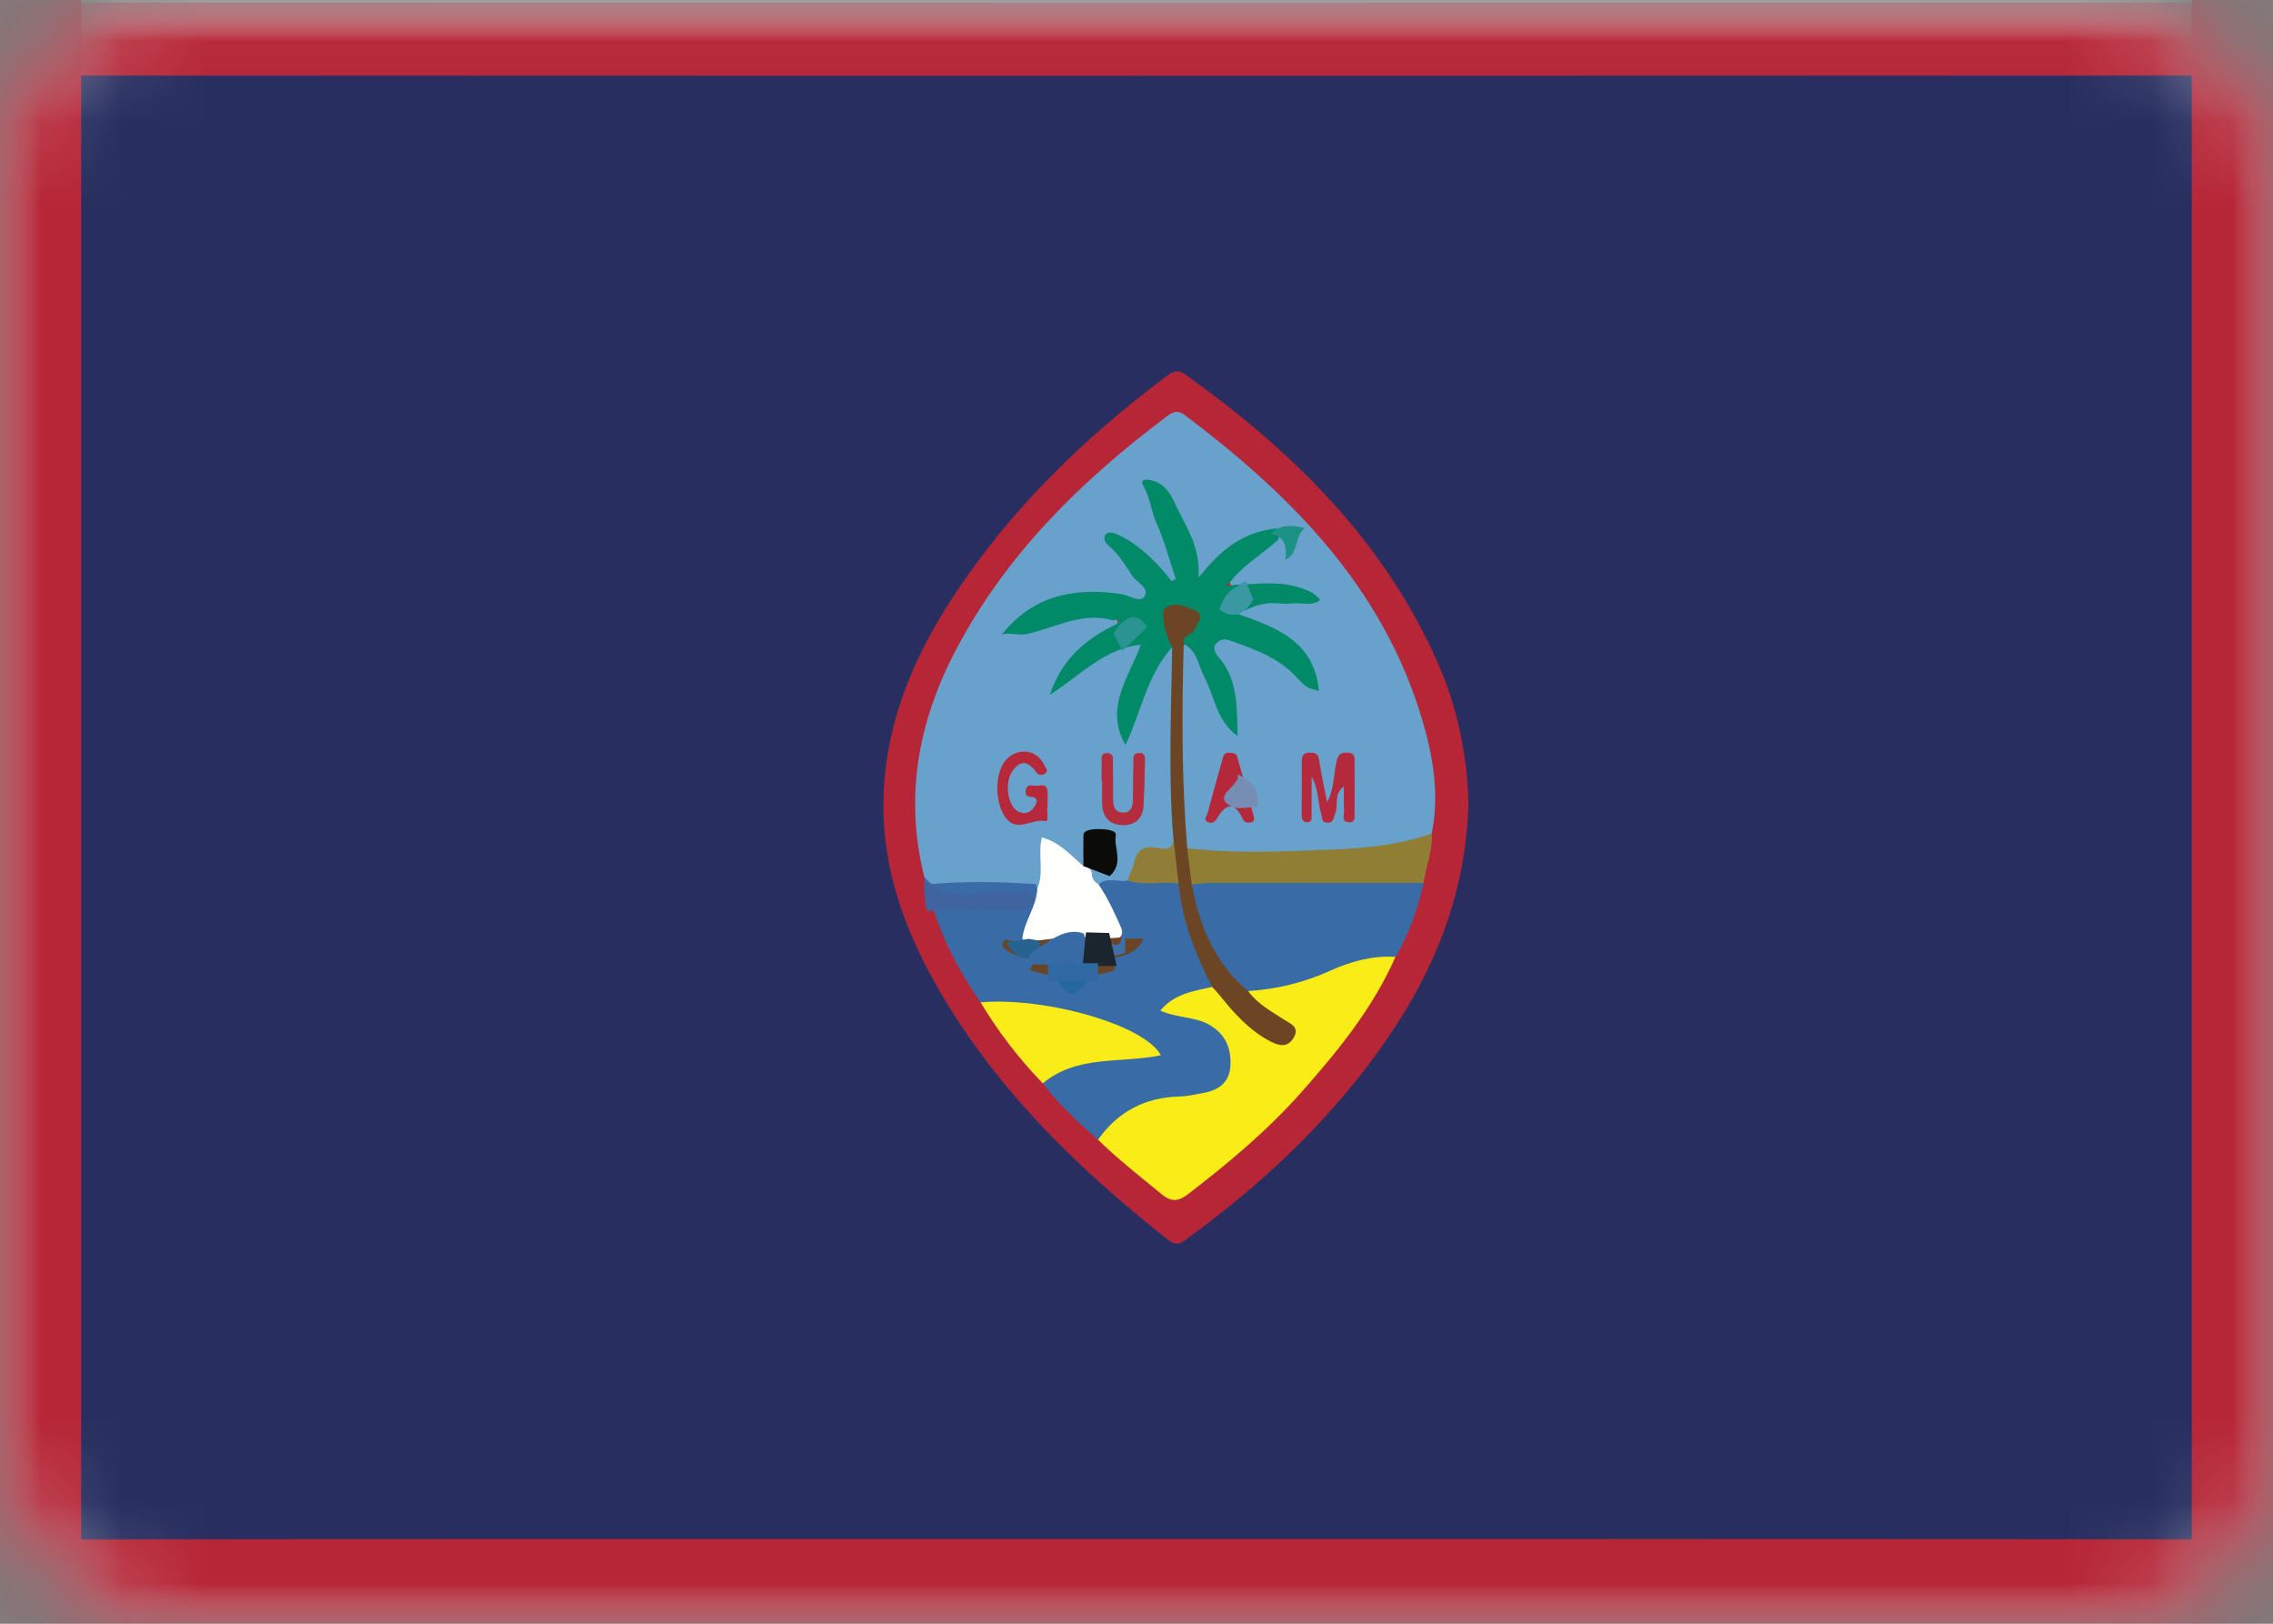 <?xml version="1.0" encoding="UTF-8" standalone="no"?>
<svg width="28px" height="20px" viewBox="0 0 28 20" version="1.1" xmlns="http://www.w3.org/2000/svg" xmlns:xlink="http://www.w3.org/1999/xlink">
    <rect x="0" y="0" width="28" height="20" fill="#808080" stroke="none"/>
    <!-- Generator: Sketch 40.1 (33804) - http://www.bohemiancoding.com/sketch -->
    <title>FR Copy 3</title>
    <desc>Created with Sketch.</desc>
    <defs>
        <rect id="path-1" x="0" y="0" width="28" height="20" rx="2"></rect>
        <mask id="mask-2" maskContentUnits="userSpaceOnUse" maskUnits="objectBoundingBox" x="0" y="0" width="28" height="20" fill="white">
            <use xlink:href="#path-1"></use>
        </mask>
        <mask id="mask-4" maskContentUnits="userSpaceOnUse" maskUnits="objectBoundingBox" x="0" y="0" width="28" height="20" fill="white">
            <use xlink:href="#path-1"></use>
        </mask>
        <polygon id="path-5" points="0 20.858 36.966 20.858 36.966 0.029 0 0.029"></polygon>
    </defs>
    <g id="Page-1" stroke="none" stroke-width="1" fill="none" fill-rule="evenodd">
        <g id="FR-Copy-3">
            <mask id="mask-3" fill="white">
                <use xlink:href="#path-1"></use>
            </mask>
            <g id="Mask" stroke="#F5F5F5" mask="url(#mask-2)" fill="#FFFFFF">
                <use mask="url(#mask-4)" xlink:href="#path-1"></use>
            </g>
            <g id="GU" mask="url(#mask-3)">
                <g transform="translate(-4, -1)">
                    <g id="Group-4" stroke-width="1" fill="none" transform="translate(0, 1)">
                        <mask id="mask-6" fill="white">
                            <use xlink:href="#path-5"></use>
                        </mask>
                        <g id="Clip-2"></g>
                        <path d="M0.006,20.83 C0.006,13.971 0.007,7.112 1.15147907e-06,0.253 C-0,0.049 0.054,0.029 0.225,0.029 C12.397,0.034 24.569,0.034 36.741,0.029 C36.913,0.029 36.967,0.049 36.966,0.253 C36.959,7.112 36.961,13.971 36.961,20.83 C36.883,20.874 36.798,20.852 36.717,20.852 C24.561,20.853 12.405,20.853 0.249,20.852 C0.168,20.852 0.084,20.874 0.006,20.83" id="Fill-1" fill="#B62637" mask="url(#mask-6)"></path>
                    </g>
                    <path d="M17.995,19.957 C13.402,19.957 8.809,19.955 4.216,19.962 C4.047,19.962 4,19.918 4,19.696 C4.006,13.862 4.006,8.028 4,2.194 C4,1.97 4.049,1.93 4.217,1.93 C13.403,1.935 22.589,1.935 31.775,1.93 C31.95,1.929 32,1.973 32,2.206 C31.994,8.033 31.994,13.859 32,19.686 C32,19.921 31.948,19.962 31.774,19.961 C27.181,19.955 22.588,19.957 17.995,19.957" id="Fill-5" fill="#282F60"></path>
                    <rect id="Rectangle-10" fill="#B62637" x="3" y="0" width="2" height="23"></rect>
                    <rect id="Rectangle-10-Copy" fill="#B62637" x="31" y="0" width="2" height="23"></rect>
                    <path d="M22.089,10.88 C22.062,12.079 21.614,13.085 20.94,14.003 C20.3,14.876 19.517,15.605 18.645,16.241 C18.573,16.294 18.51,16.367 18.396,16.277 C17.226,15.355 16.176,14.326 15.459,13 C15.105,12.345 14.877,11.649 14.882,10.9 C14.889,9.956 15.237,9.117 15.747,8.341 C16.447,7.275 17.348,6.4 18.364,5.638 C18.44,5.581 18.501,5.541 18.6,5.612 C19.926,6.558 21.061,7.67 21.724,9.194 C21.962,9.742 22.073,10.321 22.089,10.88" id="Fill-6" fill="#B62637"></path>
                    <path d="M15.388,11.809 C15.141,10.831 15.305,9.908 15.764,9.027 C16.384,7.836 17.315,6.923 18.375,6.127 C18.444,6.075 18.505,6.045 18.593,6.111 C19.902,7.097 21.028,8.227 21.515,9.85 C21.653,10.31 21.735,10.784 21.636,11.268 C21.401,11.48 21.099,11.473 20.814,11.508 C20.198,11.581 19.577,11.563 18.957,11.559 C18.825,11.558 18.684,11.572 18.589,11.444 C18.484,11.063 18.501,10.671 18.502,10.282 C18.503,9.855 18.492,9.427 18.517,9.001 C18.617,8.889 18.702,8.898 18.778,9.068 C18.873,9.278 18.985,9.483 19.055,9.705 C19.081,9.789 19.103,9.877 19.178,9.939 C19.193,9.647 19.146,9.374 18.98,9.129 C18.934,9.061 18.885,8.982 18.947,8.902 C19.011,8.818 19.103,8.831 19.195,8.852 C19.586,8.942 19.894,9.169 20.169,9.427 C20.1,9.085 19.881,8.852 19.504,8.729 C19.403,8.695 19.235,8.696 19.243,8.564 C19.252,8.414 19.424,8.409 19.545,8.388 C19.733,8.356 19.926,8.404 20.153,8.371 C19.831,8.174 19.502,8.308 19.203,8.234 C19.173,8.22 19.151,8.198 19.146,8.163 C19.196,7.964 19.364,7.87 19.507,7.754 C19.571,7.702 19.643,7.66 19.699,7.599 C19.728,7.579 19.745,7.546 19.776,7.524 C19.734,7.531 19.696,7.55 19.655,7.562 C19.366,7.642 19.109,7.771 18.924,8.018 C18.888,8.066 18.844,8.122 18.779,8.109 C18.694,8.092 18.704,8.007 18.696,7.944 C18.653,7.622 18.48,7.357 18.329,7.082 C18.3,7.029 18.244,7 18.176,6.976 C18.246,7.308 18.374,7.613 18.49,7.922 C18.516,7.993 18.545,8.083 18.484,8.134 C18.408,8.197 18.346,8.113 18.296,8.065 C18.122,7.901 17.96,7.723 17.676,7.636 C17.828,7.817 17.931,7.983 18.064,8.128 C18.126,8.194 18.196,8.271 18.133,8.365 C18.077,8.45 17.982,8.415 17.904,8.396 C17.59,8.318 17.279,8.331 16.972,8.427 C16.784,8.486 16.61,8.574 16.464,8.753 C16.735,8.767 16.955,8.643 17.187,8.586 C17.375,8.541 17.553,8.512 17.729,8.612 C17.757,8.631 17.776,8.656 17.773,8.692 C17.657,8.843 17.462,8.893 17.337,9.038 C17.24,9.151 17.13,9.254 17.034,9.437 C17.239,9.21 17.474,9.116 17.685,8.986 C17.747,8.947 17.814,8.904 17.892,8.907 C17.956,8.91 18.036,8.875 18.081,8.938 C18.128,9.005 18.069,9.066 18.035,9.121 C17.902,9.337 17.887,9.589 17.814,9.823 C17.785,9.916 17.855,9.987 17.862,10.069 C17.92,9.752 18.113,9.484 18.203,9.175 C18.226,9.098 18.296,9.042 18.36,8.988 C18.431,8.928 18.465,8.967 18.49,9.035 C18.52,9.191 18.513,9.349 18.503,9.504 C18.467,10.093 18.514,10.681 18.508,11.269 C18.496,11.359 18.48,11.478 18.377,11.478 C18.103,11.475 18.019,11.677 17.912,11.862 C17.799,11.931 17.671,11.908 17.549,11.918 C17.482,11.912 17.44,11.876 17.423,11.812 C17.426,11.679 17.433,11.546 17.428,11.409 C17.404,11.495 17.432,11.589 17.372,11.662 C17.233,11.71 17.183,11.575 17.092,11.525 C17.035,11.493 16.987,11.415 16.92,11.441 C16.845,11.472 16.889,11.56 16.877,11.622 C16.855,11.736 16.931,11.883 16.768,11.951 C16.743,11.949 16.72,11.943 16.696,11.935 C16.354,11.881 16.009,11.925 15.666,11.911 C15.562,11.906 15.452,11.92 15.388,11.809" id="Fill-7" fill="#68A2CC"></path>
                    <path d="M17.533,11.894 C17.64,11.797 17.771,11.869 17.889,11.845 C18.096,11.811 18.303,11.8 18.509,11.859 C18.579,11.903 18.595,11.978 18.609,12.05 C18.673,12.38 18.764,12.7 18.923,12.998 C18.948,13.044 18.961,13.095 18.949,13.149 C18.89,13.242 18.786,13.246 18.696,13.278 C18.615,13.308 18.519,13.314 18.465,13.414 C18.555,13.481 18.664,13.477 18.761,13.508 C18.958,13.572 19.107,13.682 19.181,13.882 C19.288,14.173 19.164,14.425 18.867,14.517 C18.759,14.55 18.648,14.564 18.535,14.571 C18.211,14.591 17.919,14.686 17.694,14.938 C17.65,14.987 17.603,15.039 17.526,15.038 C17.28,14.825 17.044,14.604 16.846,14.344 C16.895,14.173 17.047,14.135 17.187,14.09 C17.438,14.011 17.697,13.983 17.961,13.983 C18.021,13.983 18.115,13.999 18.128,13.914 C18.137,13.85 18.056,13.827 18.005,13.8 C17.601,13.589 17.16,13.513 16.717,13.442 C16.505,13.407 16.283,13.433 16.079,13.346 C15.772,12.901 15.531,12.426 15.418,11.893 C15.866,11.854 16.314,11.857 16.763,11.891 C16.768,11.909 16.773,11.926 16.778,11.944 C16.862,12.186 16.701,12.365 16.618,12.564 C16.583,12.604 16.532,12.614 16.488,12.634 C16.481,12.724 16.561,12.705 16.605,12.724 C16.671,12.753 16.757,12.76 16.773,12.846 C16.801,12.994 16.934,12.938 17.016,12.981 C17.141,13.012 17.265,13.011 17.389,12.979 C17.501,12.945 17.634,12.984 17.672,12.79 C17.69,12.698 17.899,12.706 17.995,12.614 C17.949,12.596 17.894,12.622 17.851,12.586 C17.807,12.551 17.791,12.498 17.763,12.452 C17.711,12.256 17.533,12.112 17.533,11.894" id="Fill-8" fill="#396BA6"></path>
                    <path d="M17.526,15.038 C17.771,14.691 18.107,14.516 18.531,14.506 C18.62,14.504 18.708,14.483 18.796,14.468 C18.989,14.437 19.141,14.352 19.156,14.137 C19.172,13.912 19.093,13.728 18.884,13.616 C18.705,13.52 18.493,13.539 18.294,13.447 C18.466,13.237 18.706,13.209 18.932,13.156 C19.092,13.176 19.15,13.317 19.235,13.419 C19.352,13.559 19.491,13.666 19.646,13.756 C19.71,13.792 19.796,13.834 19.848,13.758 C19.909,13.667 19.808,13.632 19.753,13.591 C19.647,13.511 19.523,13.451 19.438,13.346 C19.394,13.293 19.321,13.233 19.42,13.161 C19.823,13.084 20.211,12.961 20.591,12.806 C20.779,12.728 20.987,12.667 21.19,12.786 C20.914,13.415 20.485,13.94 20.037,14.447 C19.619,14.919 19.137,15.324 18.636,15.708 C18.516,15.8 18.43,15.809 18.309,15.709 C18.044,15.49 17.772,15.279 17.526,15.038" id="Fill-9" fill="#FAEC17"></path>
                    <path d="M21.19,12.786 C20.908,12.769 20.645,12.84 20.39,12.955 C20.068,13.101 19.729,13.185 19.375,13.207 C19.254,13.21 19.19,13.118 19.123,13.042 C18.872,12.756 18.724,12.417 18.653,12.045 C18.637,11.965 18.62,11.878 18.729,11.841 C18.884,11.8 19.042,11.816 19.198,11.816 C19.87,11.814 20.543,11.814 21.216,11.816 C21.326,11.816 21.442,11.801 21.54,11.875 C21.462,12.194 21.36,12.503 21.19,12.786" id="Fill-10" fill="#396BA6"></path>
                    <path d="M21.54,11.875 C20.661,11.875 19.782,11.875 18.903,11.876 C18.829,11.876 18.754,11.887 18.68,11.893 C18.564,11.757 18.543,11.609 18.625,11.448 C19.216,11.516 19.808,11.489 20.399,11.465 C20.818,11.448 21.236,11.408 21.636,11.268 C21.657,11.479 21.557,11.67 21.54,11.875" id="Fill-11" fill="#917E35"></path>
                    <path d="M16.079,13.346 C16.886,13.277 18.107,13.629 18.3,13.998 C17.809,14.1 17.269,13.989 16.846,14.344 C16.552,14.041 16.297,13.708 16.079,13.346" id="Fill-12" fill="#F9EC18"></path>
                    <path d="M16.763,12.208 C16.314,12.211 15.866,12.214 15.418,12.217 C15.39,12.112 15.381,11.974 15.388,11.809 C15.761,12.207 16.139,11.881 16.513,12.001 C16.597,12.027 16.692,11.801 16.763,12.208" id="Fill-13" fill="#3F649F"></path>
                    <path d="M19.208,8.203 C19.462,8.198 19.717,8.155 19.968,8.226 C20.076,8.257 20.185,8.288 20.263,8.39 C20.156,8.474 20.037,8.417 19.927,8.432 C19.812,8.448 19.699,8.417 19.59,8.434 C19.477,8.452 19.368,8.5 19.244,8.56 C19.721,8.728 20.191,8.896 20.247,9.512 C20.185,9.49 20.13,9.483 20.09,9.454 C20.05,9.425 20.012,9.386 19.981,9.352 C19.752,9.098 19.447,8.992 19.138,8.886 C19.062,8.859 19.014,8.892 18.98,8.927 C18.937,8.97 18.966,9.043 19.001,9.082 C19.254,9.363 19.234,9.705 19.246,10.067 C18.984,9.879 18.966,9.585 18.841,9.352 C18.763,9.207 18.754,9.019 18.582,8.932 C18.497,8.834 18.601,8.792 18.643,8.733 C18.673,8.69 18.718,8.643 18.679,8.596 C18.623,8.529 18.531,8.526 18.453,8.536 C18.381,8.546 18.412,8.617 18.413,8.665 C18.414,8.74 18.431,8.81 18.47,8.876 C18.491,8.912 18.515,8.961 18.44,8.971 C18.128,9.315 18.057,9.771 17.864,10.178 C17.602,9.717 17.903,9.346 18.055,8.941 C17.615,8.985 17.321,9.306 16.932,9.559 C17.084,9.11 17.382,8.864 17.754,8.688 C17.763,8.671 17.795,8.658 17.775,8.637 C17.764,8.626 17.734,8.629 17.715,8.642 C17.335,8.529 17.001,8.732 16.651,8.809 C16.54,8.834 16.444,8.783 16.34,8.817 C16.724,8.333 17.232,8.233 17.806,8.316 C17.906,8.331 18.046,8.428 18.096,8.349 C18.167,8.238 18.001,8.177 17.945,8.089 C17.86,7.956 17.777,7.821 17.654,7.719 C17.605,7.678 17.593,7.619 17.617,7.586 C17.648,7.542 17.713,7.561 17.762,7.582 C17.972,7.674 18.138,7.825 18.293,7.99 C18.344,8.044 18.388,8.104 18.436,8.161 C18.452,8.151 18.468,8.141 18.484,8.132 C18.406,7.901 18.344,7.662 18.245,7.441 C18.178,7.292 18.169,7.126 18.083,6.983 C18.05,6.928 18.079,6.889 18.186,6.916 C18.381,6.966 18.442,7.136 18.504,7.263 C18.627,7.515 18.792,7.762 18.762,8.12 C19.016,7.791 19.284,7.576 19.651,7.519 C19.794,7.485 19.775,7.562 19.742,7.65 C19.553,7.823 19.325,7.952 19.164,8.156 C19.138,8.192 19.106,8.22 19.07,8.219 C19.108,8.208 19.16,8.221 19.208,8.203" id="Fill-14" fill="#008A67"></path>
                    <path d="M18.44,8.971 C18.38,8.858 18.338,8.743 18.333,8.611 C18.331,8.565 18.318,8.516 18.354,8.491 C18.484,8.399 18.62,8.48 18.73,8.524 C18.84,8.569 18.75,8.672 18.717,8.752 C18.687,8.826 18.554,8.818 18.582,8.932 C18.558,9.771 18.556,10.61 18.625,11.448 C18.643,11.597 18.661,11.745 18.68,11.893 C18.776,12.403 18.962,12.865 19.375,13.207 C19.487,13.363 19.653,13.451 19.807,13.553 C19.891,13.608 20.018,13.646 19.934,13.785 C19.858,13.911 19.747,13.88 19.641,13.823 C19.393,13.691 19.208,13.488 19.035,13.272 C19.003,13.232 18.967,13.194 18.932,13.156 C18.723,12.755 18.563,12.338 18.519,11.884 C18.402,11.781 18.411,11.646 18.43,11.512 C18.439,11.447 18.475,11.386 18.453,11.317 C18.39,10.536 18.428,9.753 18.44,8.971" id="Fill-15" fill="#6B4524"></path>
                    <path d="M17.533,11.894 C17.648,12.063 17.732,12.248 17.814,12.434 C17.849,12.559 17.759,12.565 17.677,12.574 C17.602,12.583 17.533,12.542 17.459,12.543 C17.422,12.543 17.385,12.542 17.347,12.542 C17.122,12.515 16.911,12.604 16.69,12.619 C16.651,12.612 16.617,12.598 16.594,12.564 C16.615,12.345 16.771,12.166 16.778,11.944 C16.865,11.745 16.782,11.531 16.834,11.315 C17.053,11.372 17.189,11.535 17.346,11.668 C17.422,11.674 17.453,11.719 17.452,11.792 C17.464,11.838 17.492,11.871 17.533,11.894" id="Fill-16" fill="#FFFFFE"></path>
                    <path d="M20.555,10.686 C20.42,10.782 20.494,10.922 20.445,11.026 C20.424,11.071 20.431,11.134 20.355,11.134 C20.275,11.134 20.29,11.07 20.275,11.024 C20.23,10.883 20.248,10.727 20.157,10.567 C20.157,10.733 20.159,10.872 20.156,11.01 C20.155,11.057 20.176,11.129 20.095,11.128 C20.037,11.127 20.035,11.07 20.035,11.025 C20.035,10.808 20.035,10.59 20.036,10.372 C20.036,10.313 20.052,10.272 20.124,10.271 C20.189,10.27 20.236,10.274 20.249,10.358 C20.274,10.528 20.312,10.696 20.348,10.882 C20.435,10.724 20.425,10.558 20.459,10.403 C20.478,10.318 20.493,10.266 20.595,10.27 C20.704,10.274 20.686,10.348 20.686,10.412 C20.688,10.607 20.688,10.802 20.686,10.997 C20.685,11.052 20.707,11.135 20.612,11.128 C20.519,11.121 20.56,11.037 20.557,10.986 C20.55,10.891 20.555,10.795 20.555,10.686" id="Fill-17" fill="#B42A3C"></path>
                    <path d="M16.904,10.936 C16.886,10.988 16.934,11.129 16.87,11.114 C16.706,11.077 16.521,11.273 16.376,11.055 C16.26,10.879 16.249,10.542 16.381,10.374 C16.517,10.201 16.773,10.224 16.862,10.421 C16.877,10.454 16.927,10.5 16.867,10.534 C16.835,10.551 16.791,10.549 16.765,10.513 C16.669,10.373 16.565,10.355 16.467,10.504 C16.37,10.652 16.417,10.932 16.54,10.994 C16.619,11.033 16.687,11.016 16.736,10.945 C16.782,10.88 16.798,10.82 16.683,10.812 C16.632,10.808 16.629,10.767 16.637,10.729 C16.652,10.65 16.718,10.678 16.763,10.679 C16.815,10.68 16.894,10.644 16.903,10.741 C16.909,10.801 16.904,10.861 16.904,10.936" id="Fill-18" fill="#B5293A"></path>
                    <path d="M17.57,10.62 C17.57,10.546 17.568,10.471 17.571,10.396 C17.573,10.348 17.553,10.279 17.632,10.276 C17.726,10.272 17.708,10.349 17.709,10.405 C17.712,10.555 17.712,10.705 17.712,10.854 C17.713,10.938 17.738,11.008 17.834,11.009 C17.934,11.01 17.953,10.933 17.955,10.854 C17.959,10.704 17.957,10.554 17.962,10.405 C17.964,10.351 17.942,10.272 18.039,10.275 C18.117,10.278 18.104,10.345 18.104,10.394 C18.101,10.573 18.097,10.753 18.086,10.932 C18.077,11.084 17.979,11.165 17.835,11.164 C17.679,11.163 17.585,11.074 17.577,10.912 C17.573,10.815 17.577,10.718 17.577,10.62 L17.57,10.62" id="Fill-19" fill="#B22E3F"></path>
                    <path d="M18.453,11.317 C18.475,11.506 18.497,11.695 18.519,11.884 C18.31,11.85 18.095,11.918 17.889,11.845 C17.917,11.77 17.955,11.696 17.972,11.618 C18.006,11.466 18.092,11.42 18.241,11.44 C18.333,11.453 18.462,11.494 18.453,11.317" id="Fill-20" fill="#907E38"></path>
                    <path d="M19.447,11.066 C19.454,11.101 19.444,11.123 19.407,11.13 C19.366,11.138 19.328,11.13 19.311,11.092 C19.213,10.876 19.104,10.888 18.993,11.078 C18.965,11.127 18.931,11.145 18.886,11.128 C18.817,11.103 18.865,11.055 18.875,11.018 C18.933,10.803 18.992,10.588 19.053,10.374 C19.066,10.326 19.069,10.266 19.145,10.272 C19.182,10.275 19.227,10.273 19.239,10.315 C19.31,10.564 19.378,10.815 19.447,11.066" id="Fill-21" fill="#B5283A"></path>
                    <path d="M17.67,11.792 C17.562,11.75 17.454,11.709 17.346,11.668 C17.346,11.54 17.344,11.413 17.346,11.286 C17.347,11.245 17.393,11.211 17.537,11.212 C17.67,11.213 17.752,11.239 17.745,11.283 C17.717,11.452 17.849,11.625 17.67,11.792" id="Fill-22" fill="#0B0C0A"></path>
                    <path d="M19.835,7.894 C19.854,7.722 19.819,7.595 19.651,7.577 C19.762,7.464 19.889,7.46 20.072,7.503 C19.942,7.617 19.996,7.827 19.835,7.894" id="Fill-23" fill="#1C9185"></path>
                    <path d="M19.44,8.379 C19.317,8.599 19.179,8.616 19.02,8.51 C19.101,8.253 19.23,8.241 19.342,8.156 C19.375,8.231 19.407,8.305 19.44,8.379" id="Fill-24" fill="#3998A1"></path>
                    <path d="M17.715,8.8 C17.844,8.615 17.978,8.502 18.135,8.721 C18.033,8.82 17.931,8.919 17.828,9.017 C17.79,8.945 17.753,8.872 17.715,8.8" id="Fill-25" fill="#2A9493"></path>
                    <path d="M16.998,13.026 C16.925,13.01 16.852,12.998 16.782,12.976 C16.733,12.96 16.63,12.96 16.748,12.868 C16.795,12.831 16.708,12.805 16.675,12.802 C16.575,12.793 16.486,12.761 16.405,12.707 C16.348,12.669 16.314,12.624 16.395,12.573 C16.495,12.608 16.599,12.583 16.701,12.591 C16.911,12.577 17.118,12.528 17.33,12.547 C17.382,12.548 17.433,12.548 17.485,12.549 C17.606,12.589 17.732,12.527 17.854,12.562 L18.088,12.562 C18.008,12.738 17.863,12.764 17.72,12.799 C17.662,12.813 17.555,12.837 17.708,12.895 C17.75,12.911 17.742,12.95 17.683,12.968 C17.591,12.995 17.495,13.007 17.4,13.026 C17.266,13.049 17.132,13.048 16.998,13.026" id="Fill-26" fill="#6A4525"></path>
                    <path d="M17.862,12.735 C17.74,12.774 17.618,12.812 17.496,12.85 C17.458,12.77 17.418,12.691 17.46,12.558 C17.549,12.584 17.639,12.607 17.728,12.636 C17.797,12.658 17.825,12.586 17.822,12.434 C17.868,12.511 17.861,12.626 17.862,12.735" id="Fill-27" fill="#3E70A5"></path>
                    <path d="M16.998,13.026 C17.138,13.026 17.278,13.026 17.418,13.026 C17.278,13.312 17.138,13.31 16.998,13.026" id="Fill-28" fill="#2667A2"></path>
                    <path d="M16.795,12.77 C16.659,12.807 16.523,12.837 16.395,12.609 C16.487,12.594 16.58,12.579 16.672,12.564 C16.711,12.571 16.751,12.577 16.79,12.584 C16.811,12.619 16.819,12.658 16.814,12.701 C16.808,12.747 16.802,12.77 16.795,12.77" id="Fill-29" fill="#266391"></path>
                    <path d="M16.682,12.877 C16.681,12.838 16.679,12.798 16.679,12.758 C16.9,12.607 17.12,12.412 17.352,12.499 C17.387,12.646 17.41,12.789 17.336,12.894 C17.118,12.888 16.9,12.883 16.682,12.877" id="Fill-30" fill="#376BA5"></path>
                    <path d="M17.336,12.901 C17.35,12.762 17.364,12.623 17.378,12.484 C17.473,12.487 17.568,12.49 17.663,12.492 C17.694,12.628 17.725,12.763 17.756,12.898 C17.616,12.899 17.476,12.9 17.336,12.901" id="Fill-31" fill="#1B252E"></path>
                    <path d="M19.244,10.537 C19.495,10.65 19.493,10.791 19.498,10.928 C19.498,10.935 19.254,10.969 19.2,10.946 C18.878,10.809 19.301,10.679 19.244,10.537" id="Fill-32" fill="#768DB4"></path>
                    <path d="M17.527,13.083 L16.91,13.083 C16.909,13.01 16.909,12.937 16.909,12.864 L17.526,12.864 C17.527,12.937 17.527,13.01 17.527,13.083" id="Fill-33" fill="#3169A4"></path>
                </g>
            </g>
        </g>
    </g>
</svg>